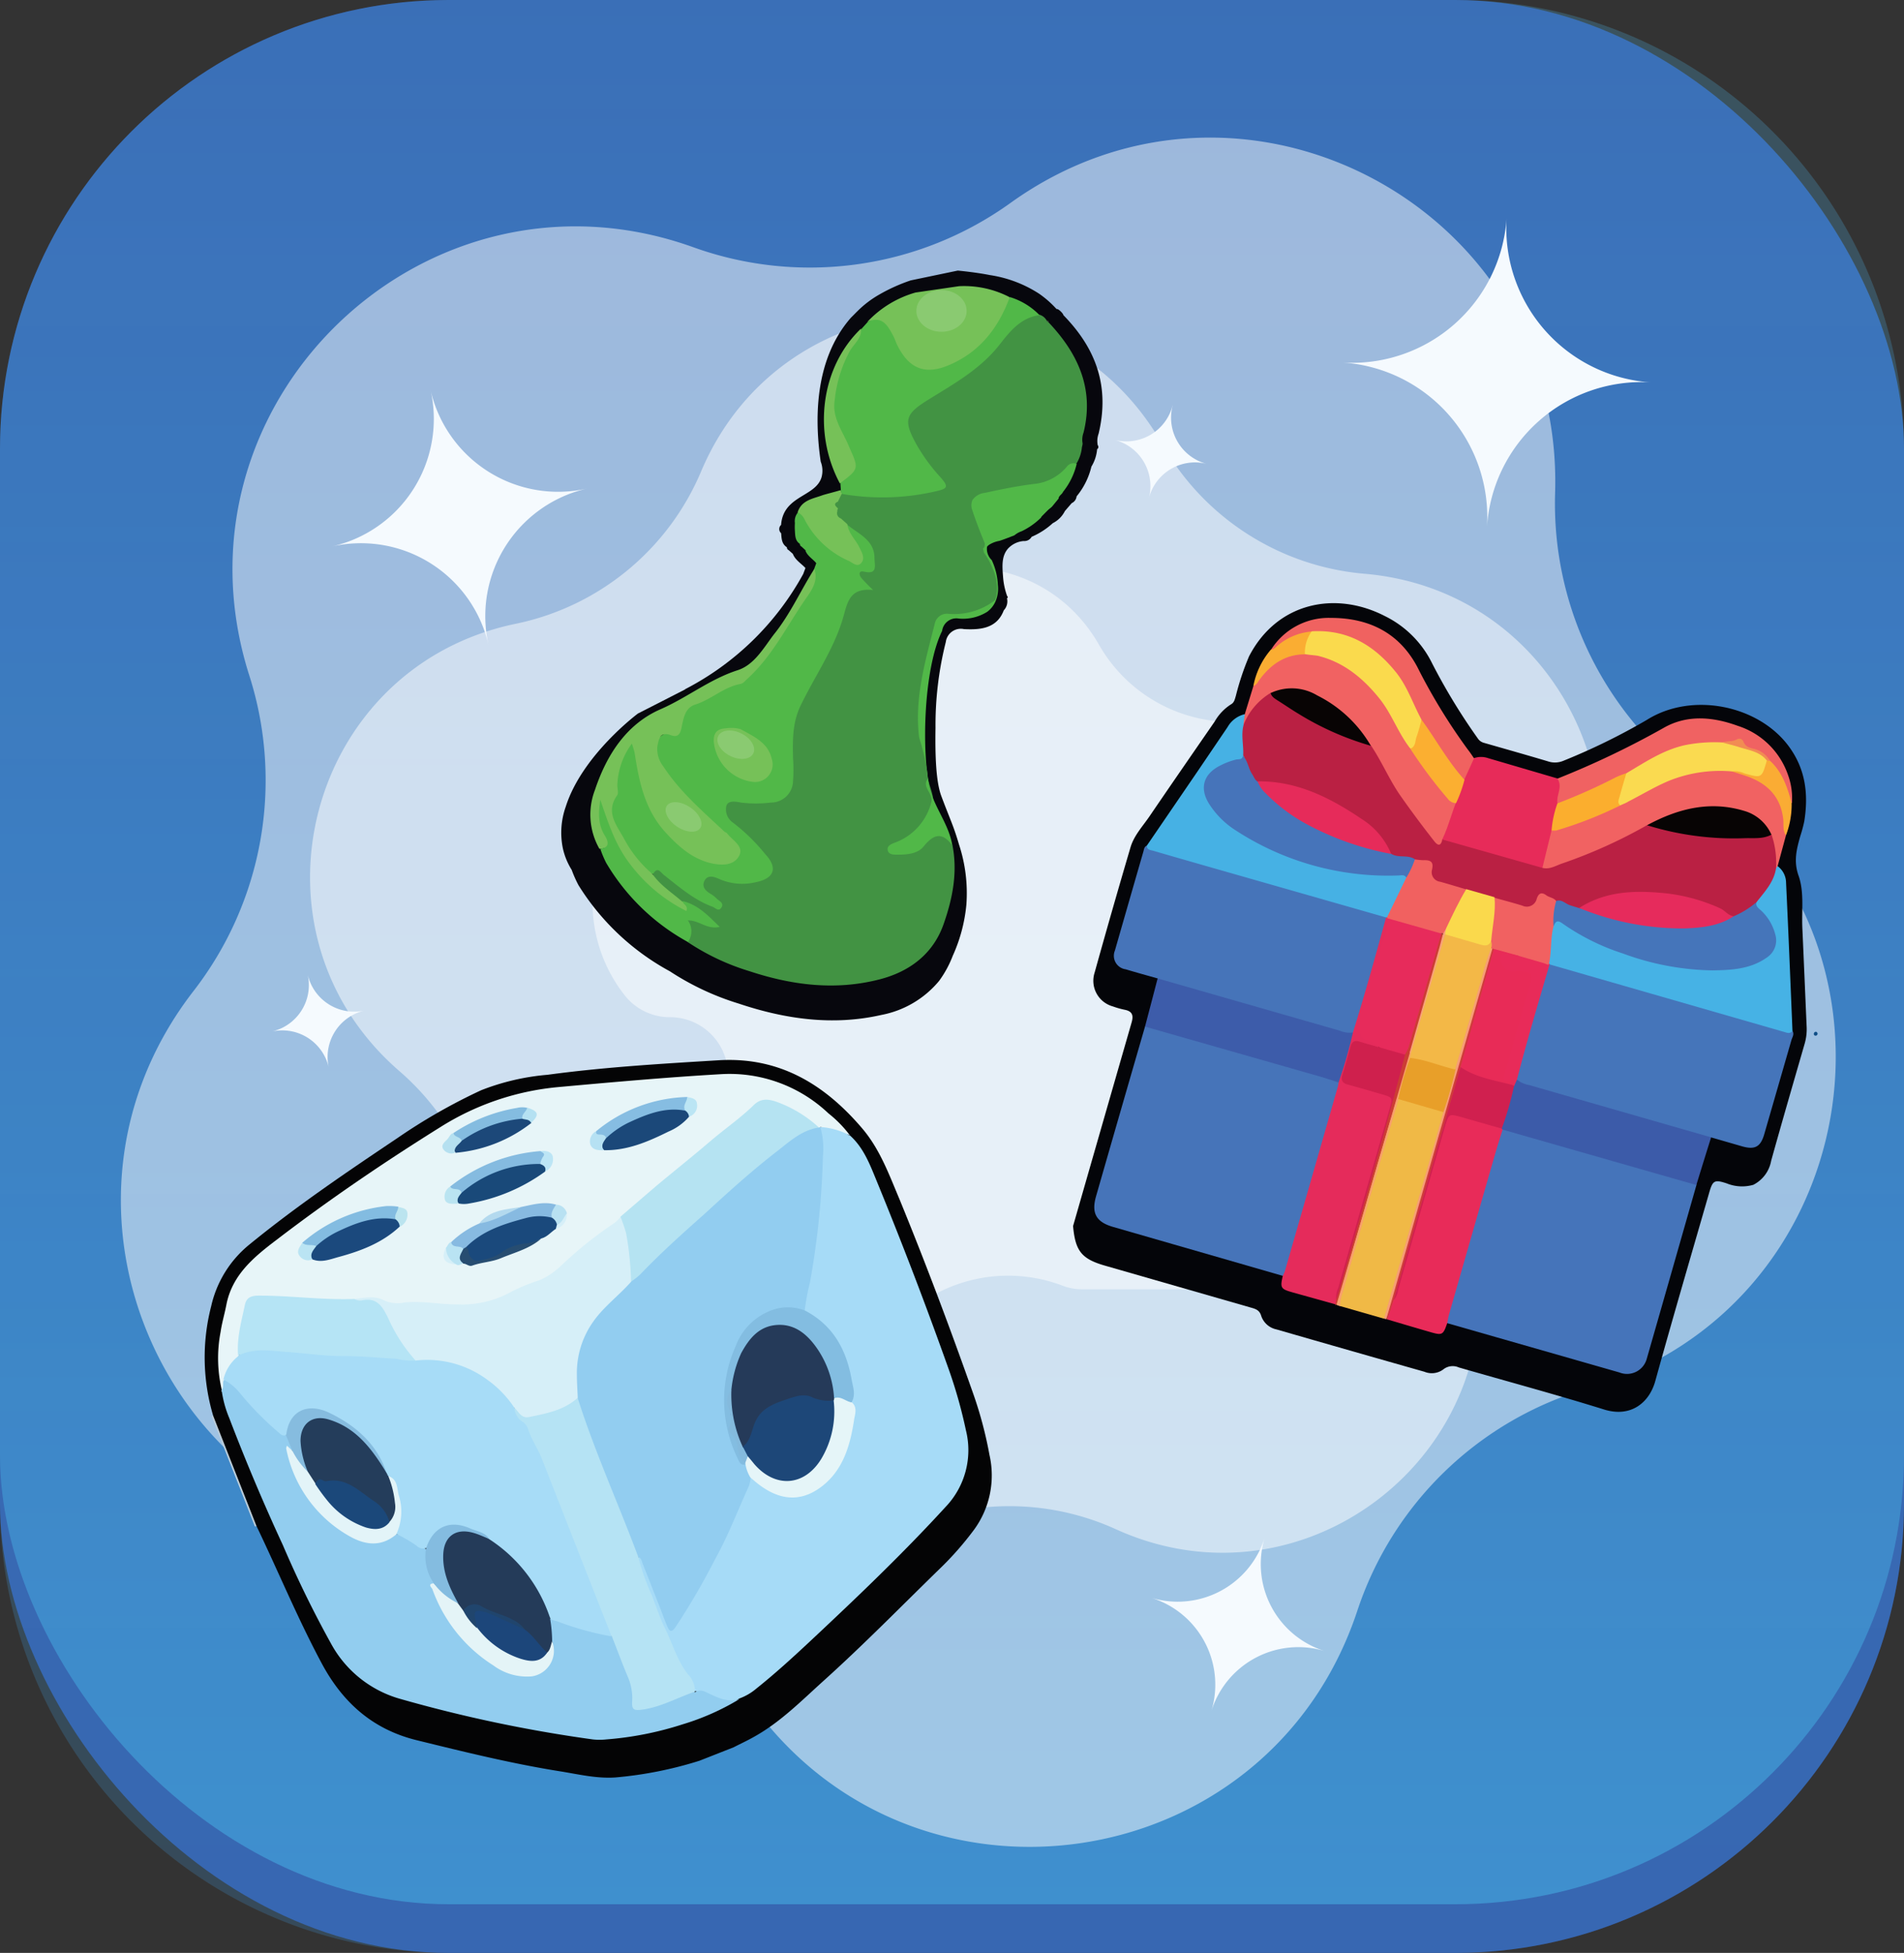 <svg xmlns="http://www.w3.org/2000/svg" xmlns:xlink="http://www.w3.org/1999/xlink" viewBox="0 0 279.46 286.6"><rect x="0" y="0" width="279.46" height="286.6" fill="#333333" stroke="none"/><defs><style>.cls-1{fill:#3459a8;}.cls-2{fill:url(#linear-gradient);}.cls-3{opacity:0.25;fill:url(#linear-gradient-2);}.cls-100,.cls-4{fill:#fff;}.cls-4{opacity:0.5;}.cls-5{fill:#baccd9;}.cls-6{fill:#040405;}.cls-7{fill:#a6dbf7;}.cls-8{fill:#e7f5f8;}.cls-9{fill:#92cdef;}.cls-10{fill:#92cdf0;}.cls-11{fill:#b5e3f4;}.cls-12{fill:#83bde1;}.cls-13{fill:#e5f5f8;}.cls-14{fill:#a7dcf7;}.cls-15{fill:#d6eff8;}.cls-16{fill:#b5e3f2;}.cls-17{fill:#b5e4f5;}.cls-18{fill:#1a497c;}.cls-19{fill:#1b497d;}.cls-20{fill:#1b4879;}.cls-21{fill:#194979;}.cls-22{fill:#87bae1;}.cls-23{fill:#1c4879;}.cls-24{fill:#83bce1;}.cls-25{fill:#85bbe0;}.cls-26{fill:#86bde2;}.cls-27{fill:#84bce0;}.cls-28{fill:#274d71;}.cls-29{fill:#b9e3f3;}.cls-30{fill:#b5e0f0;}.cls-31{fill:#bae4f3;}.cls-32{fill:#b6e1f3;}.cls-33{fill:#b8e1f2;}.cls-34{fill:#bae4f1;}.cls-35{fill:#b3d9ee;}.cls-36{fill:#bbe5f4;}.cls-37{fill:#bce5f5;}.cls-38{fill:#bbe4ef;}.cls-39{fill:#b5e1f2;}.cls-40{fill:#243b59;}.cls-41{fill:#e4f4f7;}.cls-42{fill:#e3f4f8;}.cls-43{fill:#86bcdf;}.cls-44{fill:#253a59;}.cls-45{fill:#84badd;}.cls-46{fill:#1d4778;}.cls-47{fill:#243d5b;}.cls-48{fill:#1c467a;}.cls-49{fill:#20456d;}.cls-50{fill:#1b487a;}.cls-51{fill:#040509;}.cls-52{fill:#0e4d86;}.cls-53{fill:#4674b9;}.cls-54{fill:#4574ba;}.cls-55{fill:#4575ba;}.cls-56{fill:#e52b5b;}.cls-57{fill:#e82b59;}.cls-58{fill:#46b2e5;}.cls-59{fill:#46b1e4;}.cls-60{fill:#f0b946;}.cls-61{fill:#3c5ba9;}.cls-62{fill:#3d5caa;}.cls-63{fill:#f16262;}.cls-64{fill:#e72b59;}.cls-65{fill:#f06262;}.cls-66{fill:#f06260;}.cls-67{fill:#faac34;}.cls-68{fill:#faad32;}.cls-69{fill:#cc3d34;}.cls-70{fill:#f79d75;}.cls-71{fill:#cf3b3b;}.cls-72{fill:#f8a06c;}.cls-73{fill:#e72b5b;}.cls-74{fill:#f16160;}.cls-75{fill:#cf204d;}.cls-76{fill:#d0204f;}.cls-77{fill:#ba2043;}.cls-78{fill:#f16161;}.cls-79{fill:#4674ba;}.cls-80{fill:#e89f29;}.cls-81{fill:#fada4d;}.cls-82{fill:#080404;}.cls-83{fill:#fbaf31;}.cls-84{fill:#fbae2e;}.cls-85{fill:#fada50;}.cls-86{fill:#070404;}.cls-87{fill:#f18c53;}.cls-88{fill:#f8a378;}.cls-89{fill:#f3b847;}.cls-90{fill:#e82b57;}.cls-91{fill:#fad94c;}.cls-92{fill:#e62b5c;}.cls-93{fill:#e62b5a;}.cls-94{fill:#07070d;}.cls-95{fill:#51b848;}.cls-96{fill:#429343;}.cls-97{fill:#76c158;}.cls-98{fill:#373737;}.cls-99{fill:#5d5d5d;}.cls-100{opacity:0.15;}.cls-101{fill:#f5fafe;}</style><linearGradient id="linear-gradient" x1="139.73" x2="139.73" y2="279.46" gradientUnits="userSpaceOnUse"><stop offset="0" stop-color="#3358a8"/><stop offset="1" stop-color="#3f90ce"/></linearGradient><linearGradient id="linear-gradient-2" x1="139.73" x2="139.73" y2="286.6" gradientUnits="userSpaceOnUse"><stop offset="0" stop-color="#51b4e6"/><stop offset="1" stop-color="#3f90ce"/></linearGradient></defs><g id="Layer_2" data-name="Layer 2"><g id="logo"><rect class="cls-1" y="7.14" width="279.46" height="279.46" rx="65.86"/><rect class="cls-2" width="279.46" height="279.46" rx="65.86"/><path class="cls-3" d="M213.6,0H65.86A65.86,65.86,0,0,0,0,65.86V220.74A65.86,65.86,0,0,0,65.86,286.6H213.6a65.86,65.86,0,0,0,65.86-65.86V65.86A65.86,65.86,0,0,0,213.6,0Z"/><path class="cls-4" d="M101.78,36.29h0a50.49,50.49,0,0,0,46.54-6.51h0c34-24.42,81.22.73,79.93,42.56h0a50.51,50.51,0,0,0,20.57,42.25h0c33.73,24.78,24.41,77.47-15.78,89.17h0a50.52,50.52,0,0,0-33.82,32.63h0c-13.14,39.73-66.14,47.15-89.68,12.55h0a50.5,50.5,0,0,0-41.48-22.09h0c-41.85-.22-65.28-48.33-39.65-81.42h0A50.48,50.48,0,0,0,36.6,99.16h0C23.87,59.29,62.39,22.14,101.78,36.29Z"/><path class="cls-4" d="M75.71,91.54h0A37.83,37.83,0,0,0,102.9,69.2h0c12.18-28.88,52.18-31.26,67.7-4h0a37.84,37.84,0,0,0,29.65,19h0c31.23,2.66,45.85,40,24.75,63.14h0a37.82,37.82,0,0,0-8.87,34.06h0c7.13,30.52-23.84,56-52.4,43h0a37.79,37.79,0,0,0-35.13,2.09h0c-26.83,16.21-60.59-5.38-57.14-36.53h0a37.83,37.83,0,0,0-12.84-32.77h0C34.91,136.67,45,97.88,75.71,91.54Z"/><path class="cls-4" d="M104.91,110.26h0A22.47,22.47,0,0,0,121.07,97h0c7.23-17.16,31-18.57,40.23-2.39h0a22.46,22.46,0,0,0,17.62,11.26h0c18.55,1.58,27.24,23.75,14.7,37.52h0a22.5,22.5,0,0,0-5.45,19.39,9,9,0,0,1,.18,1.71v15.46a9.26,9.26,0,0,1-9.26,9.26h-20.2a7.94,7.94,0,0,1-2.86-.5,22.49,22.49,0,0,0-19.69,1.74h0c-15.37,9.29-34.58-2.31-34.09-19.75a8.43,8.43,0,0,1,.9-3.48l2.81-5.62a8.51,8.51,0,0,0-7.61-12.32h0a8.41,8.41,0,0,1-6.58-3.11C81.7,133.52,88.12,113.72,104.91,110.26Z"/><path class="cls-5" d="M37.63,224l-.23,0-6.34-16.14.21-.1c.63.25.79.85,1,1.39q2.59,6.54,5.14,13.09A2.06,2.06,0,0,1,37.63,224Z"/><path class="cls-6" d="M102.66,258.4a57.48,57.48,0,0,1-12.32,2.45c-2.75.19-5.41-.46-8.08-.89-7.12-1.13-14.12-2.86-21.12-4.58-6.54-1.61-10.94-5.64-14-11.42-3.48-6.52-6.3-13.35-9.49-20l-6.36-16.19A30,30,0,0,1,31,191.68a16.22,16.22,0,0,1,5.56-9C43.5,177,50.91,172,58.36,167a83.85,83.85,0,0,1,12.26-7,34.51,34.51,0,0,1,9.76-2.27c8.34-1.13,16.72-1.62,25.11-2.13,8.85-.53,15.49,3.49,21,9.93,2.66,3.09,4,6.85,5.56,10.53,3.87,9.44,7.46,19,10.84,28.6a58.66,58.66,0,0,1,2.34,8.86,13.51,13.51,0,0,1-2.21,10.9,46,46,0,0,1-5.18,5.89c-5.62,5.48-11.11,11.09-16.94,16.34-3.21,2.89-6.26,6-10.07,8.15-1,.58-2.11,1.09-3.16,1.63"/><path class="cls-7" d="M124.77,166.65c2,1.81,2.91,4.25,3.88,6.61q5.59,13.61,10.52,27.47a70.38,70.38,0,0,1,2.6,9.16,12.05,12.05,0,0,1-3,11.28c-6.25,6.83-12.94,13.21-19.69,19.53-2.62,2.45-5.27,4.88-8.08,7.12a8.14,8.14,0,0,1-2.5,1.45,2.74,2.74,0,0,1-2.55.3,43.24,43.24,0,0,0-4.14-1.46,12.1,12.1,0,0,0-1.46-2.66,35.43,35.43,0,0,1-3-6.26c-1.32-2.93-2.4-6-3.57-8.95a2.14,2.14,0,0,1-.26-1.58c.73-.68.86.13,1,.48.49,1,.84,2,1.25,3.07.75,1.9,1.47,3.8,2.25,5.69.4,1,.6,1,1.23.13,1.43-2.06,2.58-4.29,3.81-6.47a122.85,122.85,0,0,0,6.18-12.69,10.48,10.48,0,0,1,.88-2.1c.59-.23.82.3,1.16.56,2.12,1.62,4.38,2.63,7.09,1.66a8.87,8.87,0,0,0,4.93-4.73,15.34,15.34,0,0,0,1.76-7.09,15.15,15.15,0,0,0-.16-1.51,15.28,15.28,0,0,0-4.16-11.1c-.8-.85-1.89-1.28-2.74-2.05a4.64,4.64,0,0,1,.16-3,72.35,72.35,0,0,0,1.54-9.12c.43-3.27.5-6.57.73-9.86.12-1.69-.12-3.37-.13-5.06,1.36-.62,2.54-.08,3.71.56C124.3,166.21,124.38,166.62,124.77,166.65Z"/><path class="cls-8" d="M124.77,166.65a10.59,10.59,0,0,0-4.36-1.25.38.38,0,0,1-.34.17,1.77,1.77,0,0,1-1-.56,17.31,17.31,0,0,0-5.28-3,2.81,2.81,0,0,0-3.15.6c-6.12,5.17-12.36,10.2-18.5,15.35a7.65,7.65,0,0,0-.9.9,2.33,2.33,0,0,1-.6.65c-2.56,1.46-4.52,3.7-6.91,5.38a8.76,8.76,0,0,0-1.31,1.2,8.29,8.29,0,0,1-3.13,2.12c-1.76.72-3.52,1.43-5.24,2.27a16.13,16.13,0,0,1-8.33,1.26,42.37,42.37,0,0,0-6.47-.21,7.92,7.92,0,0,1-3.73-.61c-1.09-.46-2.25,0-3.38,0a73.89,73.89,0,0,1-9.64-.31c-1.61-.14-3.21,0-4.82-.1-1,0-1.23.63-1.47,1.43a30.23,30.23,0,0,0-1.11,7,8.79,8.79,0,0,0-2,3.74c-.17.51.16,1.17-.44,1.56-.14.09,0-.09-.11-.06s-.06-.11,0-.2a20.39,20.39,0,0,1-.17-8.52c.19-1.33.59-2.64.85-4,.86-4.39,4.06-7,7.34-9.49,7.72-5.91,15.75-11.37,24-16.52A39.14,39.14,0,0,1,82,159.53c7.94-.72,15.87-1.43,23.83-1.89a21.08,21.08,0,0,1,15.76,5.75A17.43,17.43,0,0,1,124.77,166.65Z"/><path class="cls-9" d="M32.53,204c.37-.42.11-1,.3-1.43.59-.24,1,.19,1.31.5a22.77,22.77,0,0,1,2.9,3,20.8,20.8,0,0,0,5.23,4.71,2.93,2.93,0,0,1,.69,1.93c-.06.19-.17.29-.36.2s-.31-.27-.27-.37a15,15,0,0,0,1,3.26,19.51,19.51,0,0,0,7.41,9c2.35,1.46,4.72,2,7.21.33a3.36,3.36,0,0,1,2.09.79c.87.52,1.74,1,2.63,1.51.24,1.64.28,3.33,1.14,4.83a5.76,5.76,0,0,0,1.14,3.56,22.41,22.41,0,0,0,7.42,8.2,9.25,9.25,0,0,0,5.2,1.78c2.38-.06,4-2.19,3.29-4.87,0-1.15-.58-2.26-.24-3.43a6.57,6.57,0,0,1,2.54.64,28.88,28.88,0,0,0,5.47,1.54,2.25,2.25,0,0,1,1.55.77c1.21,3,2.91,5.84,3,9.2,0,.94.57,1,1.28.89,2-.24,3.77-1.19,5.64-1.85.62-.22,1.22-.63,1.94-.36.73-.46,1.38-.12,2,.2,1.42.67,2.84,1.34,4.48.83a36.15,36.15,0,0,1-8.34,3.7A48.43,48.43,0,0,1,89,255.27a9.1,9.1,0,0,1-2,0,204.79,204.79,0,0,1-28.44-6,16.7,16.7,0,0,1-9.94-8,158.25,158.25,0,0,1-7.1-14.51q-4.26-9.2-7.87-18.65A16.19,16.19,0,0,1,32.53,204Z"/><path class="cls-10" d="M120.18,165.47l.23-.07a11.82,11.82,0,0,1,.37,4.38,120.69,120.69,0,0,1-1.89,18.38,36.3,36.3,0,0,0-.78,4.16c-.67.37-1.34,0-2,0a6.65,6.65,0,0,0-5.42,2,10.63,10.63,0,0,0-2.62,3.86,20.56,20.56,0,0,0-1.07,11.5,22.46,22.46,0,0,0,1.71,4.51c.15.35.5.44.78.62a2.9,2.9,0,0,1,.68,2,3.81,3.81,0,0,1-.29,1.36c-1.62,3.54-3,7.21-4.9,10.61a102.83,102.83,0,0,1-5.86,10.05c-.52.73-.84.63-1.14-.06-.43-1-.79-2-1.17-3-.83-2.09-1.64-4.19-2.48-6.28-.15-.38-.18-.86-.67-1s-.77-.88-1-1.42q-3.67-9.28-7.31-18.59a23,23,0,0,1-.78-2.81,17,17,0,0,1,1.25-10.41,17.34,17.34,0,0,1,3.77-4.57c.94-1,1.9-1.94,2.89-2.85,3.35-3.14,6.63-6.33,10-9.42,2.6-2.37,5.22-4.73,7.9-7a55.8,55.8,0,0,1,5.24-4.24C117,166.27,118.31,165.06,120.18,165.47Z"/><path class="cls-11" d="M84.78,205.13c2.54,8,6,15.56,8.9,23.36A33.9,33.9,0,0,0,95.62,234c.67,1.65,1.19,3.37,2,5,1.14,2.28,1.8,4.82,3.46,6.84a3.4,3.4,0,0,1,.92,2.42c-2.67.91-5.16,2.36-8,2.67-1,.11-1.27-.13-1.22-1.13a7.85,7.85,0,0,0-.53-3.47c-.85-2-1.62-4.1-2.43-6.15a3.78,3.78,0,0,1-1.18-1.92C85.8,231.13,83,224,80.22,216.9c-.87-2.26-1.92-4.44-2.92-6.64a5.66,5.66,0,0,0-1.22-1.62,2,2,0,0,1-.73-1.81c.3-.64.63-.22.85,0a2.28,2.28,0,0,0,2.56.53,16.59,16.59,0,0,0,5.3-2.07A1,1,0,0,1,84.78,205.13Z"/><path class="cls-12" d="M109.42,214.9c-.77.22-.9-.36-1.15-.87A19.41,19.41,0,0,1,108,197.5a8.89,8.89,0,0,1,6.13-5.48,6.93,6.93,0,0,1,4,.3c4.12,2.14,6.1,5.74,6.87,10.15.19,1.1.64,2.19,0,3.3-1,.26-1.86-.45-2.8-.63a25.19,25.19,0,0,0-1.39-5,11.44,11.44,0,0,0-2.91-4,5,5,0,0,0-7.55.63,11.05,11.05,0,0,0-2.46,5.65,5.9,5.9,0,0,1-.32,1.61,2.7,2.7,0,0,0-.27,2.76,3.56,3.56,0,0,1,.16,2.23c-.07.29-.19.63,0,.86,1.18,1.32,1,3.2,2,4.62A.53.53,0,0,1,109.42,214.9Z"/><path class="cls-13" d="M109.42,214.9a1,1,0,0,0-.06-.23c0-.41-.22-.94.48-1,1.07.62,1.64,1.78,2.72,2.43a5,5,0,0,0,6.85-.95c2-2.23,2.59-5,2.74-7.86a15,15,0,0,1,.07-1.77.58.58,0,0,1,.2-.31c1-.41,1.72.5,2.61.6.86.72.45,1.78.34,2.5-.57,3.73-1.57,7.39-4.76,9.84-3.47,2.66-6.85,1.82-10-.92l-.47-.4A5.21,5.21,0,0,1,109.42,214.9Z"/><path class="cls-14" d="M75.49,206.59a2.66,2.66,0,0,0,1.23,2.08,2,2,0,0,1,.77,1c.5,1.59,1.47,2.94,2.07,4.48q5.09,13,10.21,26a43.22,43.22,0,0,1-8-2.22c-.38-.13-.87-.1-1.07-.57-1-.71-1-1.91-1.54-2.86a24.08,24.08,0,0,0-7.46-8.36c-1.7-1.25-3.52-2.22-5.71-2a3.05,3.05,0,0,0-2.79,2.07,1.65,1.65,0,0,1-.69,1,1.42,1.42,0,0,1-1.39-.38,20.47,20.47,0,0,0-3-1.74c-.27-.37-.06-.73,0-1.09a9.86,9.86,0,0,0-.82-6.91,1.27,1.27,0,0,0-.45-.44,1.73,1.73,0,0,1-.26-.28c-1.45-3.9-4.28-6.53-7.79-8.56a6.12,6.12,0,0,0-2.8-.77,3.25,3.25,0,0,0-3.42,2.31c-.16.44-.2.93-.59,1.25-.62.24-.92-.26-1.31-.56a44.46,44.46,0,0,1-5.54-5.69,7.57,7.57,0,0,0-2.35-1.9A6.14,6.14,0,0,1,35,199a2.68,2.68,0,0,1,2-1,25.47,25.47,0,0,1,6.35.2c2.83.24,5.65.42,8.49.46,3.06,0,6.09.5,9.13.7a16.49,16.49,0,0,1,7,.81,16.82,16.82,0,0,1,7.33,5.49A.89.89,0,0,1,75.49,206.59Z"/><path class="cls-15" d="M75.49,206.59a15.63,15.63,0,0,0-4-4.13A14.83,14.83,0,0,0,61,199.67c-1-.16-1.36-.94-1.8-1.67a43.88,43.88,0,0,1-3.07-5.27,2.38,2.38,0,0,0-2.61-1.58c-.54,0-1.22.18-1.56-.52,1.49-.12,3-.57,4.45.23a4.87,4.87,0,0,0,2.88.3c2.68-.29,5.32.3,8,.27a14.79,14.79,0,0,0,7.78-1.87,26.15,26.15,0,0,1,4.12-1.68,11,11,0,0,0,3.13-2.1,58.43,58.43,0,0,1,7.89-6.32,4.34,4.34,0,0,0,.87-.9A2,2,0,0,1,92,180a29.61,29.61,0,0,1,.94,6.87,3,3,0,0,1-.3,1.22c-1.75,2-4,3.64-5.54,5.83a13,13,0,0,0-2.43,7.71c0,1.16.08,2.33.13,3.5-2,1.83-4.59,2.3-7.13,2.83C76.49,208.21,76.14,207.16,75.49,206.59Z"/><path class="cls-16" d="M92.62,188.09a43.87,43.87,0,0,0-.73-7.14,23.17,23.17,0,0,0-.82-2.39c1.75-1.51,3.49-3,5.26-4.52,2.62-2.19,5.29-4.31,7.88-6.52,2.14-1.84,4.48-3.43,6.5-5.42,1.08-1,2.24-.79,3.49-.32a18.41,18.41,0,0,1,6,3.69c-2.44.36-4.17,1.93-6,3.37-3.77,2.9-7.29,6.09-10.78,9.3C100.2,181,97,183.86,94,187A10.72,10.72,0,0,1,92.62,188.09Z"/><path class="cls-17" d="M52,190.63a1.73,1.73,0,0,0,1.23.19c2.15-.42,2.94,1,3.72,2.57A23.67,23.67,0,0,0,61,199.67a10,10,0,0,1-2.88-.27c-2.61-.14-5.2-.4-7.82-.39s-5.51-.42-8.27-.61c-2.38-.17-4.8-.61-7.08.55-.22-2.57.48-5,1-7.48.24-1.05.9-1.32,2-1.33C42.63,190.13,47.28,190.8,52,190.63Z"/><path class="cls-18" d="M81.58,180.35c-.72.45-1.25,1.18-2.13,1.4a9.11,9.11,0,0,1-3.64,1.31c-1.55.43-2.74,1.6-4.4,1.91-2.24.42-2.66.29-3.12-2a3.34,3.34,0,0,1,1.94-1.89,22,22,0,0,1,8.58-2.94,4.26,4.26,0,0,1,2.12.25,1.64,1.64,0,0,1,.93,1.16A.85.85,0,0,1,81.58,180.35Z"/><path class="cls-19" d="M58.67,180c-2.55,2.4-5.71,3.59-9,4.48-1.24.34-2.51.87-3.84.33-.92-1,0-1.54.46-2.22a16.14,16.14,0,0,1,10.22-4.16,3,3,0,0,1,1.61.27C58.6,179,59,179.38,58.67,180Z"/><path class="cls-20" d="M101.13,163.89a8.13,8.13,0,0,1-3,2.17c-3,1.48-6,2.79-9.45,2.74-.89-.79-.16-1.41.22-2.06a16.56,16.56,0,0,1,9.42-4.21,3.89,3.89,0,0,1,2.35.28C101,163.07,101.38,163.34,101.13,163.89Z"/><path class="cls-21" d="M80,171.94a26.36,26.36,0,0,1-11.15,4.68,3.84,3.84,0,0,1-1.51,0c-.83-.77-.11-1.29.31-1.86a16.53,16.53,0,0,1,11.62-4.28C79.92,170.76,80.53,171.05,80,171.94Z"/><path class="cls-22" d="M81,178.7a7.58,7.58,0,0,0-3.9.08c-3.16.84-6.28,1.82-8.68,4.24,0,.22-.19.3-.38.34a5.11,5.11,0,0,1-1.55-.33c-.4-.14-.52-.38-.25-.75a13.7,13.7,0,0,1,4.12-2.73,39.56,39.56,0,0,1,6.19-2.43c1.67-.34,3.33-.84,5.06-.33A3.89,3.89,0,0,1,81,178.7Z"/><path class="cls-23" d="M78,164.79a21,21,0,0,1-11.14,4.39c-.64-1.12.45-1.47.93-2.09a16.26,16.26,0,0,1,8.78-3.22C77.11,164,77.93,163.77,78,164.79Z"/><path class="cls-24" d="M58.05,178.94c-3.08-.53-5.83.53-8.51,1.81a12.93,12.93,0,0,0-3.12,2.12c-.76.14-1.55.44-2.06-.48A22.43,22.43,0,0,1,56.68,177a8.8,8.8,0,0,1,1.77.09C58.77,177.82,58.33,178.37,58.05,178.94Z"/><path class="cls-25" d="M79.27,170.82a17.39,17.39,0,0,0-11.52,4.23c-.54-.35-1.54.16-1.68-.91a24.27,24.27,0,0,1,13.25-5.21C80.34,169.36,80.33,169.54,79.27,170.82Z"/><path class="cls-26" d="M100.59,163c-3-.59-5.74.55-8.39,1.78A13.28,13.28,0,0,0,89,167a9.8,9.8,0,0,1-1.32-.33c-.39-.13-.37-.39-.15-.68a21.83,21.83,0,0,1,13.36-5C101.21,161.75,100.7,162.36,100.59,163Z"/><path class="cls-27" d="M76.66,164.18a18,18,0,0,0-8.88,3.23c-.55-.23-1.28-.25-1.24-1.12a24,24,0,0,1,9.36-3.7,3.13,3.13,0,0,1,1.49,0C77.61,163.3,77,163.67,76.66,164.18Z"/><path class="cls-28" d="M68,183.28l.41-.26c.37.25.32.67.43,1,.19.6.73,1.07,1.19,1A8.38,8.38,0,0,0,73.33,184a7.38,7.38,0,0,1,4.09-1.54,7.56,7.56,0,0,0,2-.67c-1.68,1.46-3.83,2-5.81,2.82-1.38.6-2.91.62-4.31,1.13-.48.17-.85-.31-1.31-.29C67,184.83,67,184.26,68,183.28Z"/><path class="cls-29" d="M68,183.28c-.3.71-1,1.43,0,2.13-.35.11-.67.4-1.06.15-1.47-.54-1.67-.87-1.5-2.43.28-.26.34-.72.76-.85C66.44,183.29,67.56,182.66,68,183.28Z"/><path class="cls-30" d="M66.54,166.29c.18.63,1,.5,1.23,1.12-.37.57-1.2.88-1,1.77a1.44,1.44,0,0,1-1.76-.61c-.29-.59.3-1,.65-1.38S66.06,166.4,66.54,166.29Z"/><path class="cls-31" d="M44.36,182.39c.6.52,1.41.18,2.06.48-.4.59-1,1.13-.58,1.95a1.51,1.51,0,0,1-1.89-.54C43.45,183.6,44,183,44.36,182.39Z"/><path class="cls-32" d="M87.5,166c-.07.39.12.49.47.5s.83,0,1,.51c-.36.55-.85,1.08-.34,1.8-.8,0-1.71,0-2-.91A1.72,1.72,0,0,1,87.5,166Z"/><path class="cls-33" d="M81,178.7c-.2-.76.26-1.32.61-1.91a1.66,1.66,0,0,1,1.6,1.29c-.27.75-.41,1.61-1.46,1.69A1.52,1.52,0,0,0,81,178.7Z"/><path class="cls-34" d="M66.07,174.14c.37.65,1.42.05,1.68.91-.37.48-.82.93-.45,1.6h-.13c-.68,0-1.56.14-1.84-.51A1.72,1.72,0,0,1,66.07,174.14Z"/><path class="cls-35" d="M76.53,177.12c-2,.89-3.94,2.1-6.19,2.43C71.93,177.54,74.3,177.5,76.53,177.12Z"/><path class="cls-36" d="M100.59,163c-.47-.74.27-1.32.27-2,.64.11,1.4.23,1.44,1a1.68,1.68,0,0,1-1.17,1.88A1.2,1.2,0,0,0,100.59,163Z"/><path class="cls-37" d="M79.27,170.82a3.79,3.79,0,0,1,.39-1c.48-.57-.06-.65-.34-.88.77-.14,1.62.09,1.8.73A2,2,0,0,1,80,171.94C80.22,171.27,79.77,171,79.27,170.82Z"/><path class="cls-38" d="M58.05,178.94c-.24-.69.4-1.19.4-1.82.56.15,1.3.19,1.35.92a2,2,0,0,1-1.13,2A1.43,1.43,0,0,0,58.05,178.94Z"/><path class="cls-39" d="M76.66,164.18c-.14-.71.6-1,.73-1.63,1.68.55,1.81,1.06.56,2.24C77.69,164.22,77.11,164.35,76.66,164.18Z"/><path class="cls-15" d="M65.46,183.13a2.83,2.83,0,0,0,1.5,2.43C65.21,185.46,64.68,184.61,65.46,183.13Z"/><path class="cls-15" d="M81.73,179.77c.79-.31,1-1.13,1.46-1.69a2.13,2.13,0,0,1-1.61,2.27Z"/><path class="cls-40" d="M71.82,225.89a22,22,0,0,1,8.89,11.48,20.53,20.53,0,0,1,.33,3.5,1.42,1.42,0,0,1-.8,1.78A8.75,8.75,0,0,1,78,240.44a11.76,11.76,0,0,0-1-1.11,7,7,0,0,0-2.48-1.69,27.37,27.37,0,0,1-3.71-1.58c-1-.62-1.92.09-2.87.34a2.35,2.35,0,0,1-.93-1,14.81,14.81,0,0,1-2.14-5.79,6.49,6.49,0,0,1,.17-2.77,3.15,3.15,0,0,1,3.84-2.26A8.78,8.78,0,0,1,71.82,225.89Z"/><path class="cls-41" d="M80.31,242.53c.5-.44.51-1.09.73-1.66a3.8,3.8,0,0,1-3,5.15,8.29,8.29,0,0,1-5.63-1.61,22,22,0,0,1-8.94-11.17c-.08-.23-.79-.76.15-.88a39,39,0,0,1,3.59,2.94l.78,1.06a13.19,13.19,0,0,1,2.19,2.35,15.72,15.72,0,0,0,5.18,4A4.47,4.47,0,0,0,80.31,242.53Z"/><path class="cls-42" d="M57,216.62c1.36.45,1.27,1.78,1.51,2.76a7.93,7.93,0,0,1-.35,5.8c-2.27,1.92-4.65,1.56-7,.19A18.93,18.93,0,0,1,42,212.55c0-.1.07-.23.12-.39l.73.69c1.15.76,1.58,2.13,2.53,3.05a19.27,19.27,0,0,1,1.09,1.63,15.36,15.36,0,0,0,5.78,5.73c1.55.82,3.17,1.26,4.69-.13,1.09-1.64.48-3.34.18-5C57.06,217.61,56.72,217.15,57,216.62Z"/><path class="cls-27" d="M67.26,235.3a9.41,9.41,0,0,1-3.59-2.94,7,7,0,0,1-1.15-5.06c1-3.19,3.44-4.33,6.47-3,1,.44,2.16.54,2.83,1.55-.79-.3-1.55-.68-2.36-.9-2.55-.72-4.28.5-4.4,3.15S66,233.07,67.26,235.3Z"/><path class="cls-43" d="M45.19,216a11.71,11.71,0,0,1-2.32-3.18L42,210.69c.41-3.83,3.3-4.81,6.32-3.36,3.93,1.9,7.16,4.68,8.5,9.1-.58.09-.68-.4-.87-.75a16,16,0,0,0-5.55-6,8.15,8.15,0,0,0-2.56-1.05,2.6,2.6,0,0,0-3.39,2.69,10,10,0,0,0,.58,3.37C45.2,215.13,45.47,215.55,45.19,216Z"/><path class="cls-44" d="M122.42,205.17l0,.28a2.33,2.33,0,0,1-2.6.18,7.44,7.44,0,0,0-9,4,11.06,11.06,0,0,1-.83,2c-.27.4-.5.94-1.17.67a13.13,13.13,0,0,1-1.47-8.36,17,17,0,0,1,1.44-5.36c1.18-2.17,2.65-4,5.34-4.14S118.64,196,120,198A14.3,14.3,0,0,1,122.42,205.17Z"/><path class="cls-45" d="M107.35,204a18.27,18.27,0,0,0,1.68,8.36c.44.36.92.7.72,1.39l-.39,1a3.73,3.73,0,0,1-1.11-2.36,2.89,2.89,0,0,0-1-2,.69.69,0,0,1-.25-.9,3.35,3.35,0,0,0-.09-2.9A2.33,2.33,0,0,1,107.35,204Z"/><path class="cls-46" d="M109.75,213.7l-.72-1.39c1.13-.87,1.26-2.27,1.74-3.45.84-2.1,2.62-2.8,4.52-3.44,1.34-.46,2.71-1,4-.32a6.05,6.05,0,0,0,2.44.47,2.34,2.34,0,0,0,.62-.12,13.59,13.59,0,0,1-1.79,8.62c-2.46,4.06-6.75,4.38-9.86.78C110.4,214.47,110.08,214.09,109.75,213.7Z"/><path class="cls-47" d="M45.19,216a13.12,13.12,0,0,1-1.08-4.53c0-2.51,1.7-3.87,4.1-3.16,3.73,1.1,6,3.85,8,7,.22.35.43.71.65,1.07a.18.18,0,0,0,.11.19,13.93,13.93,0,0,1,1,4,3.25,3.25,0,0,1-.8,2.77c-.88-.29-1.09-1.23-1.6-1.84a11.37,11.37,0,0,0-2.43-2.13c-2.06-1.41-4.25-2.35-6.83-1.64Z"/><path class="cls-48" d="M80.31,242.53c-1,1.51-2.46,1.34-3.84.92a13,13,0,0,1-6.4-4.53,1.53,1.53,0,0,1-.31-.54c-.31-.67-.61-1.4,0-2s1.25-.15,1.88.09A22,22,0,0,1,77,239.13C78.34,240.07,79.12,241.49,80.31,242.53Z"/><path class="cls-49" d="M77,239.13c-1.73-.78-3.45-1.58-5.19-2.35a7.83,7.83,0,0,0-1.08-.3c-.91-.26-1.18.1-1,1,.11.48.19,1,.28,1.47a8.28,8.28,0,0,1-2-2.56,1.9,1.9,0,0,1,2.64-.67c1.47.89,3.16,1.19,4.64,2A4.49,4.49,0,0,1,77,239.13Z"/><path class="cls-50" d="M46.27,217.78c.24-.5.51-.9,1.15-.52a.79.79,0,0,0,.49.11c3-.59,4.88,1.56,7,2.94a5.36,5.36,0,0,1,2.26,3.08c-.94,1.16-2.18,1.14-3.45.78a12.37,12.37,0,0,1-5.71-4A28.54,28.54,0,0,1,46.27,217.78Z"/><path class="cls-51" d="M257.34,173.88a6,6,0,0,1-3.9-.21c-1.82-.6-2.06-.42-2.58,1.39-2.65,9.2-5.35,18.38-7.9,27.6-.88,3.2-3.6,5.42-7.53,4.19-7.06-2.2-14.21-4.12-21.31-6.17a2.21,2.21,0,0,0-2.32.32,2.84,2.84,0,0,1-2.74.31q-10.86-3.08-21.7-6.21a3,3,0,0,1-2.25-2c-.23-.79-.77-1-1.43-1.18l-21.33-6.13c-3.58-1-4.52-2.15-4.85-5.86q4.29-14.94,8.59-29.87c.32-1.09.08-1.67-1.06-1.88a12.36,12.36,0,0,1-1.68-.48,3.9,3.9,0,0,1-2.69-4.95q2.57-9.24,5.28-18.43c.52-1.73,1.8-3.08,2.8-4.55,3.16-4.64,6.35-9.25,9.54-13.87a7.27,7.27,0,0,1,2.38-2.52c.51-.27.58-.78.73-1.25a38.83,38.83,0,0,1,1.94-5.81c4.11-7.94,12.67-9.63,19.89-5.93a15.17,15.17,0,0,1,7,7,89.31,89.31,0,0,0,6.7,11,1.55,1.55,0,0,0,.9.63c3.13.9,6.26,1.78,9.37,2.71a3.2,3.2,0,0,0,2.3-.09,93.65,93.65,0,0,0,12.24-6c6.56-4.12,16.16-2.18,20.67,3.69,2.61,3.41,3.07,7.18,2.42,11.22a21.31,21.31,0,0,1-.59,2.18c-.53,1.9-1,3.63-.25,5.77.85,2.38.45,5.11.56,7.68.22,4.83.42,9.66.63,14.48a7.6,7.6,0,0,1-.28,2.47c-1.66,5.74-3.33,11.48-4.93,17.23A4.92,4.92,0,0,1,257.34,173.88Z"/><path class="cls-52" d="M266.78,151.66c0,.22-.15.35-.33.33s-.26-.17-.21-.34a.28.28,0,0,1,.37-.21C266.69,151.47,266.74,151.6,266.78,151.66Z"/><path class="cls-53" d="M188.29,187.24l-24.91-7.18c-2.47-.71-3.22-2-2.51-4.49q3.58-12.47,7.19-24.91c.76-.61,1.53-.2,2.27,0,5.55,1.57,11.09,3.17,16.63,4.76,2.61.75,5.23,1.49,7.83,2.26a3.26,3.26,0,0,1,1.85,1,2.87,2.87,0,0,1-.08,2q-3.57,12.54-7.2,25.06C189.18,186.29,189.11,187,188.29,187.24Z"/><path class="cls-54" d="M249,173.89q-3.64,12.77-7.3,25.53a3,3,0,0,1-4,2l-25.29-7.24c-.61-.65-.21-1.35,0-2,1.14-4.1,2.33-8.18,3.5-12.27s2.34-8.18,3.53-12.26a3.54,3.54,0,0,1,1.06-2.07,2.68,2.68,0,0,1,1.95.05q12.45,3.54,24.88,7.15C248,173,248.72,173.07,249,173.89Z"/><path class="cls-55" d="M263.09,151.29c.29.47,0,.89-.14,1.31q-2,6.93-4,13.85c-.54,1.87-1.38,2.32-3.26,1.78l-4.57-1.32a2.63,2.63,0,0,1-2,0q-12.58-3.58-25.14-7.22a2.17,2.17,0,0,1-1.66-1.19,3.33,3.33,0,0,1,.16-1.85q1.86-6.63,3.8-13.24a4.67,4.67,0,0,1,1-2c.89-.5,1.72,0,2.53.2q12.89,3.66,25.76,7.39C258.14,149.77,260.66,150.37,263.09,151.29Z"/><path class="cls-53" d="M169.91,143.59c-1.56-.44-3.13-.87-4.69-1.34a2,2,0,0,1-1.58-2.75q2.09-7.29,4.19-14.56c.09-.31.11-.68.49-.83a20.64,20.64,0,0,1,2.07.46q15.36,4.43,30.72,8.84a3.75,3.75,0,0,1,2.42,1.18,1.77,1.77,0,0,1-.07,1.22c-1.44,5.18-3,10.31-4.39,15.52a1,1,0,0,1-.29.4c-.83.6-1.68.27-2.51,0q-9.37-2.65-18.73-5.36c-2-.57-3.93-1.12-5.88-1.7A2.77,2.77,0,0,1,169.91,143.59Z"/><path class="cls-56" d="M198.58,151.52c1.74-5.59,3.31-11.23,4.86-16.88l.21,0a.77.77,0,0,1,.26.33,1.9,1.9,0,0,1,.07,2.12,111.51,111.51,0,0,0-3.62,11.15,7.84,7.84,0,0,0-.08,2.73c.05.78.67,1.07,1.29,1.38s1.28.61.7,1.49a2.57,2.57,0,0,1-1.83-.12,1.4,1.4,0,0,0-1.92,1.05c-.22.72-.43,1.44-.62,2.17a1.38,1.38,0,0,0,1.09,1.89c1.35.41,2.73.77,4.08,1.2,1.63.53,1.8.83,1.33,2.45q-3.65,12.75-7.31,25.5a13,13,0,0,0-.59,2.68.93.93,0,0,1-.48.76l-6.28-1.75c-1.78-.5-1.87-.67-1.45-2.46a5.71,5.71,0,0,0,.3-.67q3.9-13.56,7.78-27.1a4.31,4.31,0,0,0,.1-.61c-.07-.2-.25-.39-.22-.58C196.66,155.9,196.89,153.46,198.58,151.52Z"/><path class="cls-57" d="M220.55,165.76c-.37,1.2-.76,2.39-1.1,3.59q-3.4,11.79-6.78,23.6c-.11.4-.17.81-.25,1.21-.6,1.77-.73,1.84-2.52,1.32-2.08-.6-4.16-1.22-6.25-1.84-.35-1.09.32-2,.55-3a13.08,13.08,0,0,0,1-2.7l6.6-23c.55-1.89.88-2.13,2.78-1.55s4,.82,5.79,1.93A.75.75,0,0,1,220.55,165.76Z"/><path class="cls-58" d="M263.09,151.29c-.32.45-.74.3-1.13.18l-34.49-9.93-.2-.1a1.35,1.35,0,0,1-.36-1.27,31.75,31.75,0,0,1,.53-4.34c.89-1.28,1.23-1.31,2.52-.52A44.91,44.91,0,0,0,245,141.15a30.16,30.16,0,0,0,10.07.35,7.8,7.8,0,0,0,3.81-1.46,2.54,2.54,0,0,0,1-3,6.4,6.4,0,0,0-1.82-2.95,1.8,1.8,0,0,1-.76-1.62,1.31,1.31,0,0,1,.45-1c1.15-1.18,1.7-2.74,2.57-4.1a.91.91,0,0,1,.56-.28,3.05,3.05,0,0,1,1.27,2.46C262.5,136.81,262.79,144.05,263.09,151.29Z"/><path class="cls-59" d="M203.44,134.64l-28-8c-2-.58-4.09-1.17-6.12-1.77-.42-.12-1-.12-1-.76L175.91,113l4.27-6.3a3.93,3.93,0,0,1,2.53-1.89,2.09,2.09,0,0,1,.37,1.76,10.67,10.67,0,0,0-.06,3.24,2.17,2.17,0,0,1-.14,1.35,1.54,1.54,0,0,1-1.24.93,10.27,10.27,0,0,0-2.34.86c-2.08,1-2.56,2.95-1.22,4.89a13.7,13.7,0,0,0,3.84,3.71,42.6,42.6,0,0,0,19.26,6.4c1.37.13,2.74,0,4.12,0,.68,0,1.24.13,1.46.87a1.82,1.82,0,0,1-.22,1.19c-.52,1.25-1.35,2.36-1.8,3.65a1.83,1.83,0,0,1-1.15,1A.26.26,0,0,0,203.44,134.64Z"/><path class="cls-60" d="M203.13,193.52l-6.48-1.86c-.49-.57-.25-1.2-.09-1.79q3.94-13.83,7.94-27.66a1.24,1.24,0,0,1,1.66-1.21,41.42,41.42,0,0,1,5.11,1.48,1.69,1.69,0,0,1,.77.6,2.1,2.1,0,0,1-.13,1.46c-2.4,8.37-4.77,16.76-7.25,25.1C204.27,191,204.13,192.42,203.13,193.52Z"/><path class="cls-61" d="M222.65,158.43a3.78,3.78,0,0,0,1.8.81l26.7,7.67c-.73,2.33-1.45,4.65-2.17,7l-28.43-8.13a.8.8,0,0,0-.13-.13,2.85,2.85,0,0,1,.12-1.93,26.38,26.38,0,0,1,1.41-4.33C222.14,159,222.21,158.59,222.65,158.43Z"/><path class="cls-62" d="M198.58,151.52a68.92,68.92,0,0,1-2.11,7.33c-.87-.27-1.74-.57-2.62-.83l-25.79-7.36c.62-2.36,1.24-4.71,1.85-7.07l26.71,7.66A3.66,3.66,0,0,0,198.58,151.52Z"/><path class="cls-63" d="M182.51,106.3l.2-1.51,1.26-4.12c.67-.84.9-1.94,1.7-2.73a7,7,0,0,1,5.92-2.32,8,8,0,0,1,4.78,1.11,19.26,19.26,0,0,1,8.78,9.07c.62,1.28,1.54,2.37,2.09,3.68a11.8,11.8,0,0,1,1.95,2.56,29.4,29.4,0,0,0,4.72,5.71.75.75,0,0,1,.15.34,24.6,24.6,0,0,1-1.78,5.18c-.79,1.41-1.48,1.5-2.52.22a64.31,64.31,0,0,1-6.88-9.95c-.69-1.28-1.41-2.55-2.13-3.82-.2-1.11-1.17-1.67-1.8-2.45a18.71,18.71,0,0,0-5.66-4.65,7.73,7.73,0,0,0-6.5-.53,10.44,10.44,0,0,0-3.12,3.26C183.43,105.79,183.18,106.35,182.51,106.3Z"/><path class="cls-64" d="M211.67,123.22c.83-1.72,1.31-3.57,2-5.35a1.32,1.32,0,0,1,0-1.51,9.32,9.32,0,0,0,.67-2,16.49,16.49,0,0,0,.93-2.11,1.3,1.3,0,0,1,1.11-1,3.16,3.16,0,0,1,2,0c3.4,1,6.82,2,10.23,3a1.39,1.39,0,0,1,.83,1.89,3.94,3.94,0,0,0-.28,1.92c-.41,1.3-.53,2.66-.95,4a25.36,25.36,0,0,1-.79,4,3.24,3.24,0,0,1-1,1.67,2.6,2.6,0,0,1-1.82-.16c-3.74-1-7.46-2.11-11.18-3.2C212.72,124.12,212,124,211.67,123.22Z"/><path class="cls-63" d="M226.38,127.39l1.35-5.53a14.18,14.18,0,0,1,4.2-1.78c1.95-.69,3.84-1.53,5.76-2.31a64.57,64.57,0,0,1,6.59-3.56,19.56,19.56,0,0,1,10.14-1.54c1.33.71,2.81,1,4.15,1.67a7,7,0,0,1,3.69,6.54,6.7,6.7,0,0,0-.13,1.73l-1.22,4.5-.27.38c-.65-.17-.57-.74-.57-1.19a16.35,16.35,0,0,0-.63-3.74c-1.61-2.66-4.15-3.55-7.07-3.65-3.49-.13-6.7,1-9.9,2.22-.19.07-.31.26-.45.42a71.54,71.54,0,0,1-12.84,5.87c-.56.2-1.13.31-1.69.47S226.56,128,226.38,127.39Z"/><path class="cls-65" d="M228.59,117.9c-.19-1.21.82-2.43,0-3.63a128.21,128.21,0,0,0,15.56-7.43c3.46-2,7.26-1.65,10.91-.32a11.5,11.5,0,0,1,7.36,7.16,10,10,0,0,1,.59,4.16.7.7,0,0,1-.79-.64,14.5,14.5,0,0,0-2.7-5.25,4.2,4.2,0,0,0-2.63-1.73c-.21,0-.48-.06-.58-.21-.84-1.35-2-.85-3.07-.51a1.45,1.45,0,0,1-.37,0,18.22,18.22,0,0,0-8.08,1.23,63,63,0,0,0-5.81,3.18,3.61,3.61,0,0,0-1.38.55,79,79,0,0,1-7.47,3.47C229.59,118.2,229.07,118.38,228.59,117.9Z"/><path class="cls-66" d="M216.35,111.29l-1.44,3.15c-.73.22-1-.31-1.39-.77a56.38,56.38,0,0,1-4.79-7.08,7.7,7.7,0,0,0-.63-.76c-1.46-2.6-2.37-5.54-4.49-7.75-3-3.12-6.49-5.18-11-4.79a7.81,7.81,0,0,0-4.6,1.87c-.42.35-.87.92-1.45.18a10,10,0,0,1,8.77-4.66c5.79,0,10.37,2.34,13,7.8A85.72,85.72,0,0,0,215.44,110C215.75,110.39,216.05,110.84,216.35,111.29Z"/><path class="cls-67" d="M259.85,111.7c1.78,1.67,2.5,3.88,3.12,6.14a12.73,12.73,0,0,1-.84,4.77c-.52-.78-.29-1.69-.41-2.53-.43-3.28-2.41-5.14-5.38-6.18-.71-.24-1.42-.46-2.13-.69.1-.58.54-.52.95-.49a4.52,4.52,0,0,1,.73.16c1.84.45,1.84.45,2.9-1.07a.85.85,0,0,1,.51-.34A.76.76,0,0,1,259.85,111.7Z"/><path class="cls-68" d="M186.53,95.34c.39,0,.59-.25.84-.46a8.81,8.81,0,0,1,5.15-2.2,4.48,4.48,0,0,1-1,3.35c-3,0-5.19,1.61-6.85,4a1.41,1.41,0,0,1-.71.65A11.47,11.47,0,0,1,186.53,95.34Z"/><path class="cls-69" d="M196,191.45l.11-.71a4,4,0,0,1,.3-1.33q3.87-13.54,7.76-27.07c.17-.59.45-1.16,0-1.79-.19-.28,0-.66,0-1a33.86,33.86,0,0,1,1.52-4.9c1.73-5.14,3-10.41,4.6-15.6.23-.74.29-1.59,1.07-2a.39.39,0,0,1,.45.11c.28.6,0,1.14-.19,1.69q-2.24,7.88-4.51,15.74c-3.8,11.95-7.14,24-10.62,36.08-.09.3-.07.68-.43.86h-.08Z"/><path class="cls-70" d="M203.13,193.52q3.78-13.11,7.57-26.22c.39-1.36.76-2.73,1.14-4.09a2.09,2.09,0,0,1-.06-1.68c.44-1.6.86-3.19,1.42-4.75,1.42-5.49,3.07-10.91,4.64-16.36a1.83,1.83,0,0,1,.84-1.33.44.44,0,0,1,.46.11c.27.55,0,1.06-.15,1.57-2.07,7.23-4,14.48-6.24,21.66-2.71,8.86-5.13,17.8-7.77,26.68-.45,1.51-1,3-1.5,4.49Z"/><path class="cls-71" d="M203.48,193.6q2.46-8.61,4.91-17.23,5.33-18.6,10.67-37.21a.38.38,0,0,1,.4.21,2.85,2.85,0,0,1-.15,1.95c-1.46,5.15-2.91,10.31-4.44,15.45-.28.83-.4,1.71-.7,2.53-3.81,10.15-6.28,20.71-9.41,31.07a1.22,1.22,0,0,1-.22.44c-.3.94-.59,1.89-.89,2.83h-.09Z"/><path class="cls-72" d="M196.16,191.5q2-6.8,4-13.59l6.78-23.45a.32.32,0,0,1,.36.2,2.59,2.59,0,0,1,.07.92,44.1,44.1,0,0,1-1.24,4.54,1.84,1.84,0,0,1-.85,1.17c-1.15,3.93-2.31,7.85-3.45,11.79q-2.4,8.29-4.76,16.62a5.68,5.68,0,0,0-.37,2Z"/><path class="cls-57" d="M222.65,158.43l-.43,1a1.14,1.14,0,0,1-.41-.07c-1.55-.38-1.83-.76-1.42-2.27,1-3.54,2-7.05,3-10.58.12-.44.25-.88.37-1.32.43-1.62.18-2-1.48-2a2.32,2.32,0,0,1-2.51-2c-.26-1.09.09-1.57,1.19-1.68a6.2,6.2,0,0,1,2.1.19,29.74,29.74,0,0,1,3.22.95,1.58,1.58,0,0,1,.8.62l.24.19a.18.18,0,0,1,.14,0C225.79,147.15,224.12,152.76,222.65,158.43Z"/><path class="cls-73" d="M211.55,137q-2.38,8.33-4.78,16.64a7.1,7.1,0,0,1-.54,1.11,3.53,3.53,0,0,1-3.85-1.1,8.44,8.44,0,0,0-.88-.7c-.58-.36-1.54-.24-1.73-1a6.67,6.67,0,0,1-.13-3.2,98.22,98.22,0,0,1,3.91-12.11c.26-.66-.07-1.23.09-1.83.34-.43.8-.36,1.25-.26,1.93.46,3.83,1,5.71,1.64C211,136.31,211.46,136.49,211.55,137Z"/><path class="cls-74" d="M211.55,137l-7.91-2.24a.35.35,0,0,1-.06-.14c.95-1.94,1.89-3.89,2.84-5.84a3.15,3.15,0,0,1,1-2.84c1.75-.88,3.15-.25,3.42,1.59.13.89.73,1.22,1.48,1.49,1.05.37,2.24.38,3.09,1.25.28.66-.08,1.2-.35,1.75-.73,1.43-1.49,2.85-2.2,4.3a1.19,1.19,0,0,1-1,.71Z"/><path class="cls-75" d="M202.38,153.68l3.85,1.1c-3,11.62-6.39,23.12-9.69,34.65-.13.44-.27.87-.41,1.31a3.25,3.25,0,0,1,.28-1.71q3.76-13.14,7.54-26.27c.49-1.71.48-1.71-1.27-2.21s-3.21-.94-4.82-1.37c-.82-.22-1.09-.62-.83-1.46.43-1.35.81-2.72,1.18-4.09.21-.79.64-1,1.39-.75C200.52,153.17,201.45,153.41,202.38,153.68Z"/><path class="cls-76" d="M222.14,159.28a.44.44,0,0,1,.08.11,46.79,46.79,0,0,1-1.8,6.24l-6-1.71c-1.72-.48-1.79-.44-2.28,1.24q-3.45,12-6.91,24.06a3.13,3.13,0,0,1-.67,1.59l7.91-27.59c.63-2.2,1.28-4.41,1.91-6.61.77-.31,1.33.3,2,.45A27.81,27.81,0,0,1,222.14,159.28Z"/><path class="cls-77" d="M215.2,130.52c-1.27-.37-2.54-.77-3.83-1.12a1.41,1.41,0,0,1-1.19-1.75c.3-1.26-.29-1.44-1.28-1.41a10.24,10.24,0,0,1-1.23-.12,4.73,4.73,0,0,1-3.65-.29c-2-3.68-5.28-6-8.91-7.75a33.09,33.09,0,0,0-6.19-2.37c-1.44-.39-2.92-.23-4.34-.58a4.18,4.18,0,0,1-2-3.54c0-.25.13-.49-.11-.68.09-1.54-.36-3.08.08-4.61a9.6,9.6,0,0,1,4-4.64,17,17,0,0,1,3.75,2.19,49.25,49.25,0,0,0,8.14,4,9.24,9.24,0,0,1,2.8,1.58c1.6,2.38,2.7,5.06,4.36,7.42s3.22,4.44,4.91,6.6c.62.79,1,.63,1.19-.25l14.71,4.17c1.05.26,1.94-.33,2.85-.64a73.48,73.48,0,0,0,12.5-5.64c1.29-.38,2.48.19,3.7.4a47.52,47.52,0,0,0,13.2.74,3.14,3.14,0,0,1,1.35.24,12.67,12.67,0,0,1,.66,5c-.32,2-1.67,3.41-2.85,4.92a3.62,3.62,0,0,1-3.35,2.47,53.71,53.71,0,0,0-6.64-2.53c-5.18-1.19-10.25-1.24-15.21.93-.31.14-.55.39-.87.5-1.37.14-2.28-1-3.5-1.25-1.06-.48-2-.59-2.84.52a1.78,1.78,0,0,1-1.95.4c-1.49-.35-2.92-.92-4.42-1.25-.91-.25-1.81-.5-2.7-.8A1.49,1.49,0,0,1,215.2,130.52Z"/><path class="cls-55" d="M254.48,134.46a12.72,12.72,0,0,0,3.31-2.05c-.13.61.34.89.7,1.22a7.3,7.3,0,0,1,2.08,3.51,3,3,0,0,1-1.24,3.38c-2.41,1.72-5.21,1.85-8,1.89a39.51,39.51,0,0,1-13.1-2.47,33,33,0,0,1-8.93-4.44c-.72-.51-1-.29-1.26.43a.51.51,0,0,1-.46-.34,3.39,3.39,0,0,1,.85-3.37c.81-.27,1.31.4,2,.63.47.16.95.29,1.42.44a6.2,6.2,0,0,1,2.83.34,36.91,36.91,0,0,0,10.51,2,21,21,0,0,0,6.55-.64C252.6,134.72,253.55,134.66,254.48,134.46Z"/><path class="cls-78" d="M228.41,132.22a10.58,10.58,0,0,0-.39,3.71c-.48,1.83-.26,3.74-.69,5.57a.38.38,0,0,1-.12.09.61.61,0,0,1-.67-.26l-3.63-1.05c-1.22-.34-2.56-.23-3.65-1l-.2-.1-.15,0a1.36,1.36,0,0,1-.56-1.11c.13-1.71.3-3.4.49-5.1a1.67,1.67,0,0,1,.52-1.22c1.37.39,2.74.74,4.09,1.16a1.49,1.49,0,0,0,2.1-1c.31-.93.78-1,1.47-.48C227.46,131.72,228.06,131.76,228.41,132.22Z"/><path class="cls-79" d="M182.43,110.91c.73.76.79,1.86,1.36,2.71.25.36.37.83.79,1.08,1.74,1.15,3,2.84,4.75,4a35.63,35.63,0,0,0,9.86,4.75c1.7.5,3.52.75,5,1.85,1.07.67,2.42.08,3.48.8a12.92,12.92,0,0,1-1.25,2.69c-.28-.46-.71-.33-1.12-.31a41,41,0,0,1-23.84-6.56,12.72,12.72,0,0,1-3.91-3.82c-1.52-2.3-1-4.45,1.47-5.71a10.59,10.59,0,0,1,2.44-.93C181.82,111.4,182.36,111.52,182.43,110.91Z"/><path class="cls-80" d="M205.23,161.29A41.92,41.92,0,0,1,207,155.2a1.1,1.1,0,0,1,1.22-.4,42,42,0,0,1,4.66,1.34,1.24,1.24,0,0,1,.77.76,57.46,57.46,0,0,1-1.8,6.31Z"/><path class="cls-81" d="M191.53,96a5.27,5.27,0,0,1,1-3.35c5.21-.31,9.12,2,12.31,5.94,1.72,2.1,2.53,4.68,3.79,7a5.66,5.66,0,0,1-.55,3.68c-.19.47-.48.9-1.11.55-1.75-2.25-2.68-5-4.44-7.23-2.4-3-5.28-5.43-9.15-6.36C192.77,96.15,192.14,96.11,191.53,96Z"/><path class="cls-82" d="M201.21,109.45a42.54,42.54,0,0,1-10.58-4.67c-1.07-.64-2.09-1.35-3.13-2-.4-.27-.86-.52-1-1.07a7.25,7.25,0,0,1,6.84.35A18.77,18.77,0,0,1,201.21,109.45Z"/><path class="cls-83" d="M207,109.88c.82-.32.69-1.15.92-1.76.29-.81.49-1.65.74-2.48,2.13,2.91,3.85,6.12,6.29,8.8a19,19,0,0,1-1.24,3.43,1.56,1.56,0,0,1-1.24-.68A68.18,68.18,0,0,1,207,109.88Z"/><path class="cls-84" d="M228.59,117.9a82.57,82.57,0,0,0,8.6-3.84,12.92,12.92,0,0,1,1.5-.58c.5.44.28,1,.18,1.48a24.49,24.49,0,0,1-1.05,3.24,58.83,58.83,0,0,1-9.36,3.67,2.56,2.56,0,0,1-.73,0A15.31,15.31,0,0,1,228.59,117.9Z"/><path class="cls-85" d="M237.82,118.2c-.47-.38-.23-.83-.11-1.26.31-1.15.65-2.3,1-3.46,2.73-1.61,5.36-3.39,8.53-4.11a21.87,21.87,0,0,1,5.59-.41c2.14-.14,3.94.83,5.77,1.72a1.07,1.07,0,0,1,.73.91c-.75,2.63-.75,2.62-3.3,1.91a3.27,3.27,0,0,0-1.8-.29,20.08,20.08,0,0,0-9.4,1.43c-2,.86-3.9,2-5.85,3C238.59,117.89,238.2,118,237.82,118.2Z"/><path class="cls-86" d="M260,122.49c-1.24.67-2.6.48-3.92.52a43,43,0,0,1-14.33-1.9c4.62-2.5,9.42-3.69,14.6-2A6.25,6.25,0,0,1,260,122.49Z"/><path class="cls-87" d="M259.31,111.59c-1-1.27-2.56-1.48-4-1.93-.84-.27-1.69-.47-2.53-.7.7-.24,1.48-.08,2.17-.46a.64.64,0,0,1,.94.34c.31.76.91.92,1.65,1.09a3.72,3.72,0,0,1,2.28,1.77Z"/><path class="cls-88" d="M211.79,137.06l.49-.83c.39.33.28.75.2,1.16a27.32,27.32,0,0,1-1.11,4.36c-1,3.7-2.09,7.39-3.19,11.07-.19.65-.23,1.45-1.09,1.69l-.2,0q2.21-7.74,4.39-15.47C211.46,138.35,211.62,137.7,211.79,137.06Z"/><path class="cls-89" d="M207.09,154.51q2.52-8.67,5-17.35c.62-.49,1.27-.2,1.9,0,1.6.4,3.14,1.11,4.86.93a1.66,1.66,0,0,1,0,1.1,33.65,33.65,0,0,0-1.38,4.41c-1.31,4.45-2.59,8.9-3.89,13.35-2.23-.51-4.35-1.45-6.65-1.7C207,155,207.06,154.74,207.09,154.51Z"/><path class="cls-90" d="M219.26,139.26l3.65,1c-.66.21-1.22-.15-1.83-.26s-1,.1-.81.89a1.84,1.84,0,0,0,2.21,1.65,8.42,8.42,0,0,1,.87,0c1.4.13,1.65.48,1.25,1.86-1.2,4.21-2.43,8.41-3.6,12.62-.22.79-.89,2,1,1.59.45-.09.17.41.15.66-2.65-.72-5.43-1.06-7.78-2.68Q216.82,147.93,219.26,139.26Z"/><path class="cls-90" d="M226.54,141.33l.67.26c-.08.12-.17.34-.24.33C226.63,141.89,226.63,141.57,226.54,141.33Z"/><path class="cls-91" d="M218.88,138c-.25.77-.79.86-1.49.65-1.75-.52-3.51-1-5.27-1.53,0-.31.1-.62.16-.93.92-1.93,1.83-3.87,2.93-5.7l4.15,1.18C219.56,133.85,219.05,135.93,218.88,138Z"/><path class="cls-92" d="M254.48,134.46c-2.2,1.45-4.71,1.7-7.24,1.79a39.74,39.74,0,0,1-15.45-3c4-2.56,8.37-2.6,12.83-2.14a26.35,26.35,0,0,1,7.92,2.22C253.23,133.68,253.68,134.39,254.48,134.46Z"/><path class="cls-93" d="M204.19,125.32A42.6,42.6,0,0,1,191.88,121a25.12,25.12,0,0,1-6.13-4.6,4.54,4.54,0,0,1-1.17-1.73c5.8-.08,10.7,2.42,15.32,5.55A11,11,0,0,1,204.19,125.32Z"/><path class="cls-94" d="M100.57,101.17l-3.3,1.69-3.63,1.85s-8.19,6.08-10.6,13.67a11.4,11.4,0,0,0-.43,6.1,10,10,0,0,0,1.3,3.18,17.43,17.43,0,0,0,1,2.25,36,36,0,0,0,13.42,12.64h0a39.38,39.38,0,0,0,10.09,4.73c6.86,2.3,13.85,3.28,20.94,1.67a14.51,14.51,0,0,0,8.48-5,15.64,15.64,0,0,0,2-3.68,23.45,23.45,0,0,0,2-7.51,22.85,22.85,0,0,0-1.09-8.85c-.84-2.86-1.28-3.58-2.59-7.09-.77-2.06-.92-5.79-.85-10a49.92,49.92,0,0,1,1.51-12.6,2.22,2.22,0,0,1,2.68-1.89c2.39.12,4.82-.09,5.83-2.76h0a1.92,1.92,0,0,0,.47-1.77s.12-.08.11-.1,0,0,0,0a.24.24,0,0,0-.09-.23,10.67,10.67,0,0,1-.6-2.87c-.12-1.53-.23-3,.74-4.1a3.5,3.5,0,0,1,2.29-1.1,1.22,1.22,0,0,0,1.17-.62,11,11,0,0,0,3.1-2A4,4,0,0,0,156.3,75h0l1-1.16a1.25,1.25,0,0,0,.72-1,10.73,10.73,0,0,0,2.17-4.36h0a5.83,5.83,0,0,0,.84-2.56.38.38,0,0,0,.09-.58h0a3.18,3.18,0,0,1,.13-1.7c1.64-6.86-.32-12.43-5.17-17.39,0-.22-.77-1-1-.89a14.93,14.93,0,0,0-2.57-2.26,18.22,18.22,0,0,0-7.22-2.73c-2.1-.42-4.71-.66-4.71-.66h0l-6.91,1.44A25.6,25.6,0,0,0,129,43.26a15.09,15.09,0,0,0-3.1,2.36h0c-.35.34-.67.68-1,1-5.57,6.35-5.27,15.45-4.44,21.13a3.64,3.64,0,0,1,.11,2.33c-.8,2.53-4.54,2.64-5.64,5.59a4.59,4.59,0,0,0-.28,1.36.81.81,0,0,0,0,1.22h0c.07.77.06,1.56.85,2.07a.43.43,0,0,0,.26.42l.61.54c.35.92,1.22,1.4,1.85,2.08h0l-.33.88a41.44,41.44,0,0,1-17.34,16.91Z"/><path class="cls-95" d="M136.52,115.94c-2.4-5.35-2.51-9.11-2.18-11.52.13-.93.51-3.06.75-4.43,1.1-6.16,1.26-5.72,1.17-6.53a5.68,5.68,0,0,1,.44-2.84,1.86,1.86,0,0,1,.84-.6s.23-.19.44-.4c.92-.91,3-10.22,5.68-10.81.57-.12,1.43.09,1.57.48s-.24.52-.36,1a2.26,2.26,0,0,0,.69,1.9,9.51,9.51,0,0,1,.9,3.66,4.73,4.73,0,0,1-.34,2.4,3.81,3.81,0,0,1-1.21,1.53,6.69,6.69,0,0,1-4.17,1,2.11,2.11,0,0,0-2.46,1.81C135.58,98.05,135.2,110.36,136.52,115.94Z"/><path class="cls-96" d="M146.27,87.29a5.88,5.88,0,0,1-.22.79,9.83,9.83,0,0,1-6.85,2,1.82,1.82,0,0,0-2,1.45c-1.38,5.46-3,10.9-2.3,16.65a8.1,8.1,0,0,0,.24.8,33.09,33.09,0,0,1,1,4.58c0,1.69,1.4,3.57.62,5.3-1,2.16-.87,2.21-5.27,5.54,1.61.6,2.53.36,4.31-1.14,2.14-1.81,2.7-1.7,4,.8.78,4,0,7.83-1.27,11.47-1.52,4.43-5,7.1-9.59,8.24-6.44,1.62-12.75.8-18.93-1.24a34.14,34.14,0,0,1-9.06-4.27,1.7,1.7,0,0,1-.16-.81c0-3.2,0-3.2,3.06-2.14a10.86,10.86,0,0,0-3.94-2.86c-1.56-1.27-3.63-2.06-4.14-4.34.53-1.27,1.28-.74,2-.19a51.41,51.41,0,0,0,4.91,3.55,4.47,4.47,0,0,0,2.18.93c-.9-1.09-2.65-1.89-1.61-3.46s2.41-.39,3.65-.13a9.35,9.35,0,0,0,3.94,0c2-.45,2.44-1.65,1.11-3.16s-2.78-2.93-4.24-4.32a5,5,0,0,1-1.11-1.23c-.94-1.75-.33-2.87,1.66-2.92,1.46,0,2.92.18,4.38,0,2.3-.3,3.15-1.19,3.33-3.52a4,4,0,0,0,0-.84c-1-5.91,1.33-10.92,4.28-15.76a34.75,34.75,0,0,0,3.41-8.07c.24-.8.35-1.75,1.12-2.16,1.13-.61,2-1.14,1.15-2.59-.16-.28.17-.61.47-.84,1.69-1.3,1.77-2.63.17-4.07-.72-.65-1.48-1.27-2.2-1.92a3.07,3.07,0,0,1-1-1.12c-.19-.44-.33-.9-.49-1.35a2.76,2.76,0,0,1-.06-.57,7.7,7.7,0,0,1,.1-1.17,1.6,1.6,0,0,1,.66-1,6.91,6.91,0,0,1,3.32,0c3.31.53,6.52-.09,9.76-.63,1.46-.25,1.44-.86.59-1.75a21.29,21.29,0,0,1-3.56-5.14c-1.49-2.89-1.05-4.43,1.71-6.1,1.79-1.09,3.51-2.27,5.28-3.38a31.59,31.59,0,0,0,7.42-7,4.71,4.71,0,0,1,4.52-2,1.77,1.77,0,0,1,1,.83.26.26,0,0,1,.28.27c4.32,4.57,6.73,9.75,5.14,16.18a3,3,0,0,0-.14,1.59,2.05,2.05,0,0,1-.1.55,5.6,5.6,0,0,1-.8,2.41c-2.75,2.9-6.31,3.81-10.12,4.12-.34,0-.68.12-1,.18C143.67,73,142.16,73,144,77a4.67,4.67,0,0,1,.49,3.24c-.06.1-.14.2-.21.3a2.68,2.68,0,0,1,.13.56,10.16,10.16,0,0,1,1.3,2.38A6.8,6.8,0,0,1,146.27,87.29Z"/><path class="cls-95" d="M124.35,77c1.66,1.37,4,2.25,4,4.89,0,1,.56,2.49-1.54,2-.81-.18-.74.46-.4.91a23.5,23.5,0,0,0,1.75,1.79c-3.32-.35-3.73,1.6-4.34,3.8-1.31,4.72-4.19,8.76-6.3,13.14-1.22,2.51-1.18,5.11-1.12,7.75a23.28,23.28,0,0,1,0,3.34,3.23,3.23,0,0,1-3.28,3.16,17.74,17.74,0,0,1-4.37,0c-.71-.14-2-.39-2.16.6a2.33,2.33,0,0,0,1,2.35,27.71,27.71,0,0,1,4.71,4.6c1.9,2,1.37,3.59-1.34,4.13a8.42,8.42,0,0,1-5.32-.43c-.75-.35-1.75-.71-2.23.21s.2,1.56,1,2a4.53,4.53,0,0,1,.8.66c.39.35,1.11.64.67,1.3s-.9,0-1.31-.13c-2.7-1-4.88-2.9-7.11-4.65-.52-.4-.91-1.28-1.58-.2a2,2,0,0,1-1.75-1,24.83,24.83,0,0,1-3.7-5.32c-.83-1.73-1.53-3.46-.43-5.37a4.25,4.25,0,0,0,.26-1.86,11.27,11.27,0,0,1,1.13-4.22c.3-.62.56-1.46,1.37-1.4s1,1,1.2,1.76a6.34,6.34,0,0,1,.21,1.44c.48,5.12,3.11,9,7,12.2a7,7,0,0,0,4.65,1.63c.77,0,1.64,0,2-.84s-.29-1.46-.82-2c-1.83-1.81-3.73-3.57-5.67-5.27a26.26,26.26,0,0,1-4.59-5.93c-1.46-2.33-.7-4,2-4.87.76-.26.83-.87,1-1.45.4-1.31,1-2.54,2.37-3,6.4-2.08,10.61-6.59,13.86-12.26,1.31-2.29,2.83-4.46,3.54-7l.31-.84a5.8,5.8,0,0,0-1.64-1.91l-.54-.5a.38.38,0,0,1-.23-.39c-.71-.46-.69-1.2-.74-1.92a8.68,8.68,0,0,1,0-1.14,2,2,0,0,1,.43-1.54c1.09-.35,1.24.59,1.64,1.18a14.39,14.39,0,0,0,5.36,5.15c.53.25,1.18.82,1.7.21.4-.46-.17-1-.34-1.53C125.09,79.16,123.64,78.42,124.35,77Z"/><path class="cls-95" d="M152.58,46.25c-2.73.35-4.33,2.36-5.83,4.28-2.81,3.62-6.71,5.78-10.47,8.11-3.43,2.13-3.75,3-1.74,6.63A26.54,26.54,0,0,0,138,70c1.32,1.49,1.1,1.71-.77,2.13a34.81,34.81,0,0,1-13.64.36.64.64,0,0,1-.17-.51l-.07-1c0-.14-.12-.34,0-.39,2.34-1.74,1.81-3.59.5-5.75-3.41-5.63-1.48-10.69,1.93-15.52a10.53,10.53,0,0,0,.67-1.06l.9-1c2.24-1.24,2.23-1.23,3.63.81.6.86,1,1.84,1.53,2.73,1.71,2.85,3.64,3.52,6.7,2.25,3.51-1.47,5.82-4.23,7.64-7.44.41-.72.56-1.61,1.42-2A10.19,10.19,0,0,1,152.58,46.25Z"/><path class="cls-97" d="M119.52,83.5c.62,1.66-.37,3.11-1.14,4.2-2.84,4.06-5,8.61-8.77,12-.31.28-.52.61-1,.69-2.41.46-4.22,2.27-6.54,3-1.49.46-1.73,1.93-2,3.21-.17,1-.5,1.7-1.58,1.3-1.66-.61-1.78.61-2,1.59a4.09,4.09,0,0,0,.84,2.94c2.44,3.75,5.81,6.62,9,9.62.1.1.28.12.36.22.78,1.06,2.6,1.92,1.76,3.39s-2.7,1.34-4.19,1c-2.68-.67-4.65-2.41-6.52-4.44-3.12-3.38-3.94-7.51-4.6-11.77a12.76,12.76,0,0,0-.4-1.32,10.91,10.91,0,0,0-2.13,6.12c0,.48.19,1.11,0,1.43-1.81,2.52-.09,4.42,1,6.43a17.75,17.75,0,0,0,4.16,5.16c1.14,1.66,2.85,2.72,4.31,4,.53.29,1.38.52.94,1.29s-1.25.39-1.84.06a23.29,23.29,0,0,1-9.53-10.24,11.34,11.34,0,0,1-1.41-4.26,10,10,0,0,0,.95,3.6c.5,1.29.1,1.8-1.21,1.85a10.11,10.11,0,0,1-.65-8.66c1.71-5.13,4.63-9.65,9.61-11.82,3.9-1.7,7.22-4.41,11.32-5.73,2.43-.78,3.78-3.21,5.29-5.21C116,90.13,117.5,86.67,119.52,83.5Z"/><path class="cls-97" d="M140.76,42a14.49,14.49,0,0,1,7.44,1.62c-1.63,4.46-4.36,8-8.8,9.91-3.56,1.56-5.94.63-7.68-2.83-.22-.43-.35-.91-.58-1.34-.82-1.54-1.63-3.13-3.86-2.1a15.52,15.52,0,0,1,7.1-4.33"/><path class="cls-95" d="M144.78,80.3c-.42-1-1.34-3.21-2.05-5.37a2,2,0,0,1,0-1.54,2.51,2.51,0,0,1,1.83-1.06c2.37-.52,4.75-1,7.15-1.3a7.19,7.19,0,0,0,4.85-2.51,1.21,1.21,0,0,1,1.47-.44,10.37,10.37,0,0,1-2,4.1c-.15.38-.62.54-.66,1l-.91,1.11c-.52.58-1.45.77-1.66,1.67a10.48,10.48,0,0,1-2.84,2,3.43,3.43,0,0,0-1.07.6l-1,.39c-.59.22-.89.33-1.21.43a4.15,4.15,0,0,0-1.22.41A2.38,2.38,0,0,0,144.78,80.3Z"/><path class="cls-95" d="M88.11,124.57c1.58-.21,1.07-1.28.63-2-1-1.64-.9-3.37-.63-5.2,1.15,3.36,2.2,6.7,4.47,9.57a23.37,23.37,0,0,0,8.17,6.76c.29-.89-.56-.95-.54-1.46,2.2.54,3.68,2.06,5.42,3.79-1.91.43-3-1-4.66-.95a2.73,2.73,0,0,1,0,3.17,31.55,31.55,0,0,1-12-11.62A15.29,15.29,0,0,1,88.11,124.57Z"/><path class="cls-97" d="M123.39,71.93c0,.17.11.34.17.51L123,73.58a4.44,4.44,0,0,0,0,1,1.19,1.19,0,0,0-.09.36,2.61,2.61,0,0,1,.46,1.1l1,.89c.16,1.35,1.21,2.24,1.76,3.39.35.72.9,1.6.28,2.3s-1.28-.08-1.87-.32a13.3,13.3,0,0,1-6.47-6.11,2.08,2.08,0,0,0-1-1c.58-1.83,2.3-2,3.73-2.54C121.66,72.4,122.53,72.19,123.39,71.93Z"/><path class="cls-97" d="M126.38,48.22c.12,1.39-1,2.22-1.6,3.21a19.05,19.05,0,0,0-2.26,7.26c-.43,2.62,1.14,4.56,2,6.63,1.51,3.45,1.73,3.39-1.25,5.62C119.23,63.38,120.52,53.81,126.38,48.22Z"/><path class="cls-95" d="M139.78,124.08c-1.48-2-2.72-1.71-4.22.15-.87,1.08-2.45,1.2-3.87,1.2-.57,0-1.23,0-1.39-.63s.48-.93,1-1.12a8.53,8.53,0,0,0,5.37-5.87c.44-1.39-1.51-2.29-.46-3.56C136.51,117.86,139.22,120.54,139.78,124.08Z"/><path class="cls-95" d="M152.74,75.94c-.13-1,.1-1.2,1.66-1.67"/><path class="cls-95" d="M118.19,80.75c.94.3,1.82.66,1.64,1.91C119.27,82,118.49,81.6,118.19,80.75Z"/><path class="cls-98" d="M153.89,47.35l-.28-.27C153.84,47,153.91,47.14,153.89,47.35Z"/><path class="cls-98" d="M158.79,65.67a2.56,2.56,0,0,1,0-.39"/><path class="cls-98" d="M144.42,81.1l-.13-.56Z"/><path class="cls-99" d="M117.42,79.86l.23.39Z"/><path class="cls-96" d="M123,74.61c-.37-.34-.75-.68,0-1A.69.69,0,0,1,123,74.61Z"/><path class="cls-96" d="M123.39,76.07a.81.81,0,0,1-.46-1.1C123.51,75.16,123.67,75.52,123.39,76.07Z"/><path class="cls-97" d="M108.67,107c2.3,1.22,4.08,2.12,4.6,4.36a2.58,2.58,0,0,1-2.71,3.39,6.56,6.56,0,0,1-5.79-5.86c-.08-1.3.45-1.94,1.77-2A5.08,5.08,0,0,1,108.67,107Z"/><ellipse class="cls-100" cx="138.19" cy="45.63" rx="3.69" ry="3.06"/><ellipse class="cls-100" cx="108" cy="109.3" rx="1.84" ry="2.87" transform="translate(-37.97 157.3) rotate(-63.55)"/><ellipse class="cls-100" cx="100.33" cy="119.9" rx="1.71" ry="2.95" transform="translate(-55.1 136.78) rotate(-56.28)"/><path class="cls-101" d="M63.19,57.21h0a19.2,19.2,0,0,0,23,14.48h0a19.2,19.2,0,0,0-14.48,23h0a19.21,19.21,0,0,0-23-14.49h0a19.19,19.19,0,0,0,14.48-23Z"/><path class="cls-101" d="M185.64,225.61h0a13.37,13.37,0,0,0,8.85,16.71h0a13.37,13.37,0,0,0-16.71,8.85h0a13.35,13.35,0,0,0-8.85-16.7h0a13.38,13.38,0,0,0,16.71-8.86Z"/><path class="cls-101" d="M221.13,32h0a22.71,22.71,0,0,0,21.24,24.12h0a22.73,22.73,0,0,0-24.12,21.24h0A22.73,22.73,0,0,0,197,53.2h0A22.73,22.73,0,0,0,221.13,32Z"/><path class="cls-101" d="M45.16,143h0a7,7,0,0,0,8.4,5.29h0a7,7,0,0,0-5.3,8.4h0a7,7,0,0,0-8.39-5.3h0A7,7,0,0,0,45.16,143Z"/><path class="cls-101" d="M172.11,59.54h0a7,7,0,0,0,5.06,8.55h0a7,7,0,0,0-8.54,5h0a7,7,0,0,0-5.06-8.54h0a7,7,0,0,0,8.54-5.06Z"/></g></g></svg>